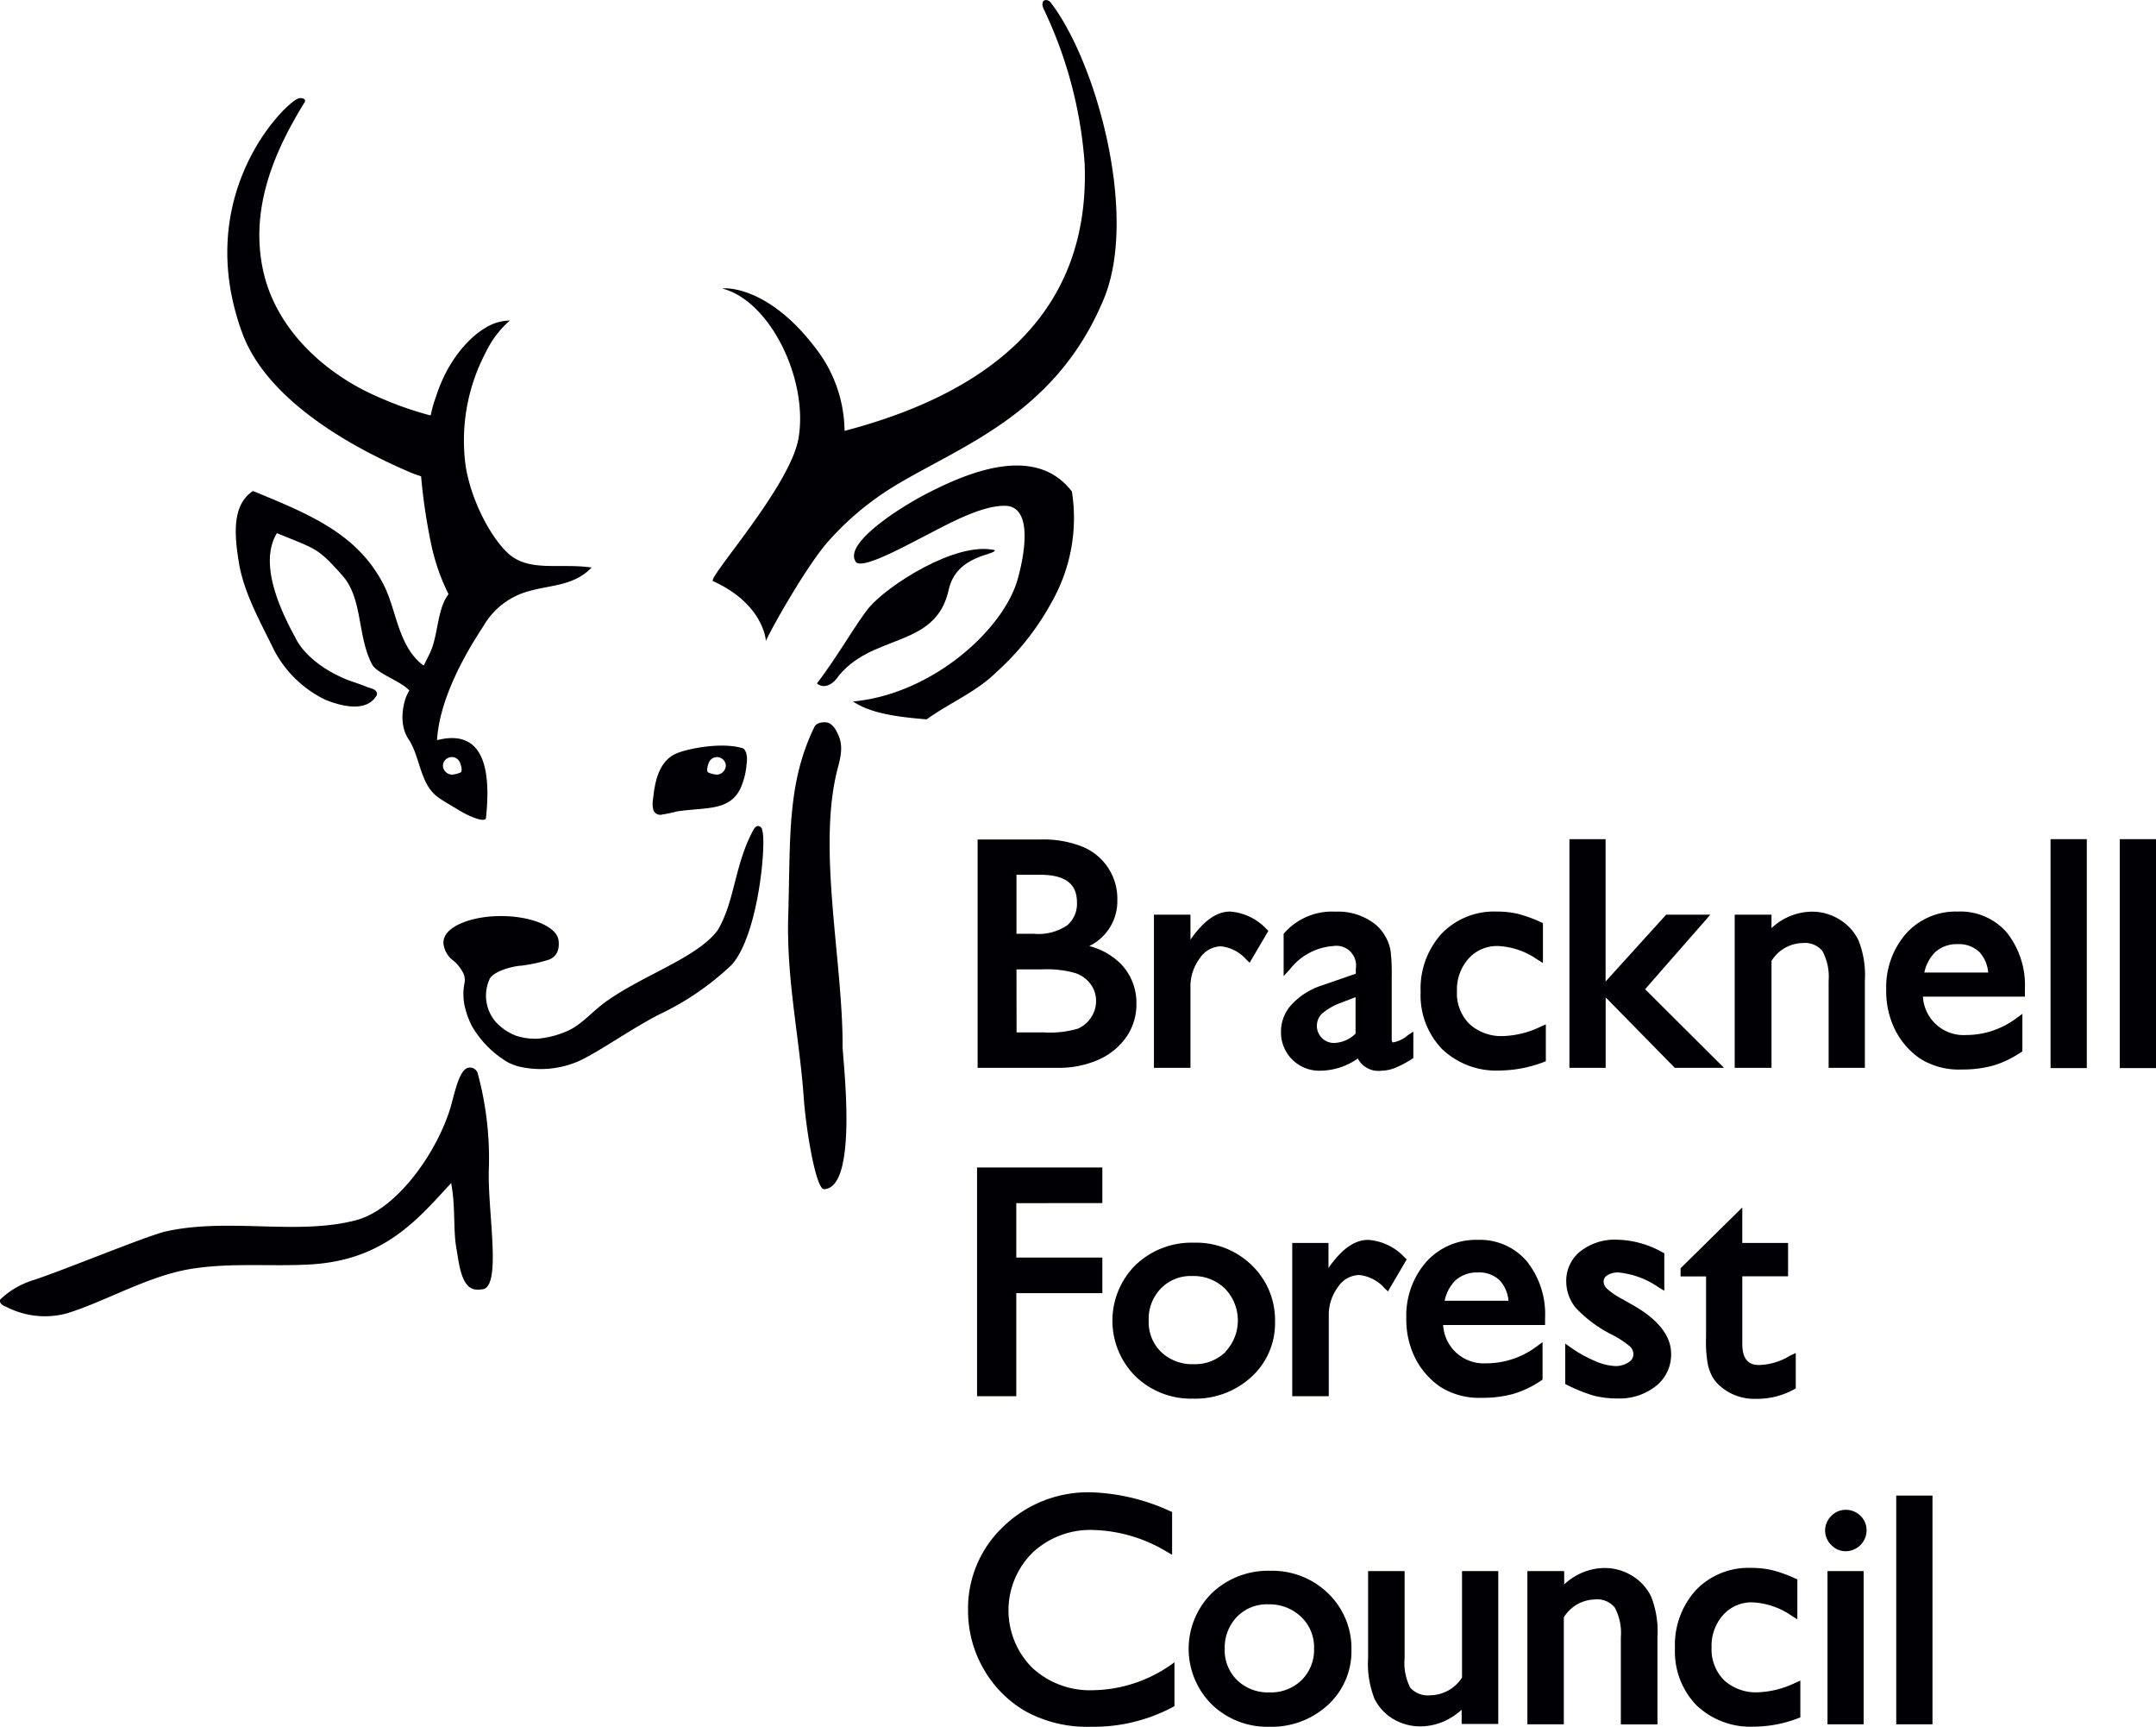 <svg id="Layer_1" data-name="Layer 1" xmlns="http://www.w3.org/2000/svg" viewBox="0 0 230.24 184.35"><defs><style>.cls-1,.cls-2{fill:#000004;}.cls-1{fill-rule:evenodd;}</style></defs><title>Artboard 2</title><path class="cls-1" d="M81.4,88.65C81.86,90,81,99.81,78.14,103a29.42,29.42,0,0,1-7.63,5.25c-3.1,1.55-7.13,4.47-9.1,5.2a10.19,10.19,0,0,1-6.13.38,6.88,6.88,0,0,1-1-.39,10.86,10.86,0,0,1-3.86-3.85,8.79,8.79,0,0,1-.7-1.8,6,6,0,0,1-.14-2.71,1.81,1.81,0,0,0-.08-1.14,4.48,4.48,0,0,0-1.08-1.38,2.61,2.61,0,0,1-1.07-1.9,1.87,1.87,0,0,1,.14-.65c.56-1.26,3.05-2.21,6-2.21,3.19,0,5.82,1.08,6.13,2.46,0,0,.41,1.71-1.05,2.21a16.72,16.72,0,0,1-2.93.63c-.49,0-2.78.44-3.34,1.39a4.29,4.29,0,0,0,.64,4.61,5.67,5.67,0,0,0,2.24,1.5,6.7,6.7,0,0,0,2.26.29,10.11,10.11,0,0,0,3.22-.85c1.52-.7,2.51-2,4.06-3.11,4-2.87,9.72-4.66,11.93-7.63,1.87-3.18,1.77-7,3.84-10.76,0,0,.22-.4.5-.35A.47.47,0,0,1,81.4,88.65Z"/><path class="cls-1" d="M106.23,58.73c.13.55-4.1.49-4.92,4.24-1.4,6.41-8.39,4.55-12,9.52-.85,1-1.66.84-2.07.47,2-2.55,4.31-6.6,5.57-8.1C94.74,62.55,102.06,57.77,106.23,58.73Z"/><path class="cls-1" d="M87.1,37.17A14.62,14.62,0,0,1,90.19,46c14.42-3.78,26.28-11.79,25.64-28.52A45.74,45.74,0,0,0,111.43.91c-.24-.54,0-.8,0-.8.34-.28.72.09.72.09,4.93,6.34,9.45,22.78,5.72,31.73-5.26,12.64-15.76,15.8-22.93,20.32a31,31,0,0,0-6.44,5.49c-2,2.19-5.69,8.51-6.71,10.68,0,0-.19-3.9-5.65-6.38-.64-.29,8.24-10.11,9.13-15.23,1.08-6.24-3-14.68-8.12-16C77.15,30.75,81.9,30.31,87.1,37.17Z"/><path class="cls-1" d="M114.47,52.48a18.15,18.15,0,0,1-2.11,11.71,28.05,28.05,0,0,1-6,7.61c-2.13,2.1-4.95,3.23-7.4,5-3-.25-5.92-.6-7.87-1.91C99.43,74.13,107,67.39,108.63,62c.73-2.5,1.78-7.88-1.24-8-2.42-.06-5.68,1.69-8.2,3-2.89,1.49-7.45,4-7.85,2.89C90.24,58,95.77,54.35,99,52.68,103.37,50.43,110.59,47.38,114.47,52.48Z"/><path class="cls-1" d="M89.29,78c.62,1.09.72,2,.21,3.87-2.3,8.49.52,20.7.48,29.83,0,1.28,1.76,15.16-2,15.26-.86-.1-1.9-6.29-2.15-9.78C85.38,110.82,84,104.66,84.17,98c.26-8.51-.16-14.24,2.77-20.33.24-.6,1.1-.56,1.1-.56a1.19,1.19,0,0,1,.57.13A1.91,1.91,0,0,1,89.29,78Z"/><path class="cls-1" d="M50.94,137.68c-1.72,0-1.93-2.94-2.2-4.4-.33-1.81-.12-4.06-.46-6.37l-.1-.6-.44.47c-3.41,3.73-7,7.72-14.41,8.2-4.12.27-8.54-.21-12.88.48-4.61.73-9.26,3.53-13.36,4.77a9,9,0,0,1-6.42-.71c-.94-.35-.62-.81-.62-.81a8.84,8.84,0,0,1,3.38-2c3.14-1,12.29-4.8,14.31-5.25,6.72-1.48,14,.46,20.28-1.19,4.56-1.2,9-7.74,10.26-12.64.55-2.15,1-3.56,1.81-3.65a.88.88,0,0,1,.9.52,34.66,34.66,0,0,1,1.22,10.12c-.2,4.39,1.36,12.34-.54,13A3.19,3.19,0,0,1,50.94,137.68Z"/><path class="cls-1" d="M79.39,79.91c-2.21-.73-5.92,0-7.16.53-2,.87-2.32,3.33-2.49,4.87a2.68,2.68,0,0,0,.06,1.25.81.81,0,0,0,1,.38c.19,0,1.21-.24,1.56-.32,3-.45,5.53,0,6.71-2.44a7.67,7.67,0,0,0,.65-2.52C79.94,80.28,79.39,79.91,79.39,79.91ZM76.58,82.7a2.57,2.57,0,0,1-1-.26c-.18-.31.11-1,.11-1a.94.94,0,0,1,1.82.32A1,1,0,0,1,76.58,82.7Z"/><path class="cls-1" d="M54.35,59.15c-1.8-1.57-4-5.53-4.62-9.38A20.17,20.17,0,0,1,51.9,37.57a10.44,10.44,0,0,1,2.55-3.35,5.08,5.08,0,0,0-2.69.83s-3.43,1.85-5.17,7.21A13.89,13.89,0,0,0,46,44.32l-.15,0a37.5,37.5,0,0,1-7-2.66c-5-2.58-9.49-7-10.75-12.77-1.48-6.79,1.35-13,4.45-18a.26.26,0,0,0-.11-.34.77.77,0,0,0-.67,0c-1.74.83-11.2,10.56-5.9,25,2.86,7.79,13.17,12.87,18.23,15,0,0,.49.18.87.3a61,61,0,0,0,1.1,7.36,22.37,22.37,0,0,0,1.83,5.23c-1.23,1.55-1.1,4.46-2,6.31,0,0-.34.7-.6,1.2l-.07.11,0,0-.33-.27c-2.4-2.1-2.57-5.63-3.88-8.26-2.79-5.57-8.06-7.66-14-10.11C24.8,53.86,25,57,25.51,60.05c.52,3.27,2.37,6.48,3.75,9.34a12.12,12.12,0,0,0,5.47,5.31c2.21.9,4.52,1.19,5.48-.44a.41.41,0,0,0-.09-.5c-.11-.2-.79-.37-.79-.37-.79-.31-1.49-.55-2.16-.78-4.49-1.8-5.6-4.48-5.6-4.48-2-3.64-3.83-8.18-2-11.21,4.23,1.74,4.31,1.51,7,4.53,2.19,2.47,1.56,6.43,3.17,9.49.49.94,2.88,1.7,3.89,2.69l.08.08c-.07.09-.32.64-.32.64s-1.12,2.7.34,4.72c1.2,2,1.15,4.76,3.15,6.12.49.34,1,.63,2.23,1.37,1.08.64,2.55,1.24,2.78.83.48-4.46.17-9.74-5.22-8.37.33-5.63,4.73-11.74,5.05-12.34a8,8,0,0,1,4.88-3.6c2.35-.65,4.71-.55,6.58-2.49C59.85,60.1,56.56,61.09,54.35,59.15Zm-6.1,21.67a.94.94,0,0,1,.88.62s.29.69.11,1a2.58,2.58,0,0,1-1,.26,1,1,0,0,1-.94-.94A.94.94,0,0,1,48.26,80.83Z"/><path class="cls-2" d="M117.72,128.44v-3.8H104.34v24.42h4.19v-11h9.19v-3.8h-9.19v-5.81Z"/><path class="cls-2" d="M133.67,135.07a8.51,8.51,0,0,0-6.17-2.4,8.67,8.67,0,0,0-6.23,2.38,8.39,8.39,0,0,0,0,11.9,8.52,8.52,0,0,0,6.12,2.37,8.86,8.86,0,0,0,6.26-2.33,7.73,7.73,0,0,0,2.51-5.88A8.12,8.12,0,0,0,133.67,135.07Zm-2.79,9.26a4.68,4.68,0,0,1-3.42,1.31,4.77,4.77,0,0,1-3.46-1.3,4.43,4.43,0,0,1-1.33-3.36,4.65,4.65,0,0,1,1.3-3.42,4.42,4.42,0,0,1,3.34-1.33,4.79,4.79,0,0,1,3.5,1.34,4.88,4.88,0,0,1,.05,6.75Z"/><path class="cls-2" d="M150,134.24a5.89,5.89,0,0,0-3.9-1.87c-1.45,0-2.84,1-4.23,3V132.7H138v16.36h3.9v-8.55a5,5,0,0,1,1-3.13,2.77,2.77,0,0,1,2.26-1.26,4.21,4.21,0,0,1,2.7,1.41l.36.34,2-3.41Z"/><path class="cls-2" d="M165,140.73a9.07,9.07,0,0,0-1.94-6.06,6.57,6.57,0,0,0-5.24-2.3,7.13,7.13,0,0,0-5.52,2.36,8.71,8.71,0,0,0-2.12,6,9.2,9.2,0,0,0,1,4.36,8.17,8.17,0,0,0,2.68,3,7.74,7.74,0,0,0,4.38,1.14,12.23,12.23,0,0,0,3.38-.42,10.65,10.65,0,0,0,2.93-1.4l.18-.12v-4l-.63.46a9,9,0,0,1-5.38,1.8,4.35,4.35,0,0,1-4.61-4.09H165Zm-7.18-4.88a3.12,3.12,0,0,1,2.36.87,3.66,3.66,0,0,1,.91,2.15h-6.82a4.36,4.36,0,0,1,1.12-2.14A3.39,3.39,0,0,1,157.78,135.85Z"/><path class="cls-2" d="M174.37,139.33l-1.09-.62a8,8,0,0,1-1.66-1.12,1.07,1.07,0,0,1-.37-.75.77.77,0,0,1,.38-.68,2.1,2.1,0,0,1,1.22-.31,9.1,9.1,0,0,1,4.28,1.59l.6.36v-4l-.21-.11a10.32,10.32,0,0,0-4.87-1.34,5.93,5.93,0,0,0-3.85,1.22,4,4,0,0,0-1.54,3.23,4.49,4.49,0,0,0,1,2.81,13.79,13.79,0,0,0,4,2.94,10.48,10.48,0,0,1,1.84,1.23,1.15,1.15,0,0,1,.33.85,1,1,0,0,1-.52.81,2.45,2.45,0,0,1-1.43.4,5.9,5.9,0,0,1-2.13-.53,13.77,13.77,0,0,1-2.58-1.43l-.62-.44v4.32l.22.11a17.33,17.33,0,0,0,2.79,1.12,9.89,9.89,0,0,0,2.57.31,6.25,6.25,0,0,0,4.09-1.31,4.28,4.28,0,0,0,1.64-3.45C178.46,142.63,177.09,140.87,174.37,139.33Z"/><path class="cls-2" d="M191.16,144.73a6.62,6.62,0,0,1-3.29,1c-.78,0-1.81-.23-1.81-2.27v-7.2h4.89V132.7h-4.89v-3.79l-6.59,6.49v.87h2.72v6.5a13.55,13.55,0,0,0,.21,3,4.82,4.82,0,0,0,.53,1.32,4.05,4.05,0,0,0,.81.93,5.52,5.52,0,0,0,3.77,1.32,8.16,8.16,0,0,0,4.06-1l.2-.11v-3.78Z"/><path class="cls-2" d="M116.32,101a5.31,5.31,0,0,0,3-4.85,6,6,0,0,0-3.59-5.7,11.24,11.24,0,0,0-4.74-.82h-6.59V114h8.4a10.51,10.51,0,0,0,4.68-.94,7.16,7.16,0,0,0,2.88-2.46,6.19,6.19,0,0,0,1-3.45,6,6,0,0,0-1.63-4.21A7.39,7.39,0,0,0,116.32,101ZM114,98.76a5.43,5.43,0,0,1-3.59.93h-1.86v-6.3h2.52c3.53,0,3.94,1.71,3.94,3A3,3,0,0,1,114,98.76Zm-5.45,4.73h2.77a10.94,10.94,0,0,1,3.55.41,3.35,3.35,0,0,1,1.62,1.2,3,3,0,0,1,.56,1.76,3.13,3.13,0,0,1-.53,1.76,3.21,3.21,0,0,1-1.41,1.2,10.6,10.6,0,0,1-3.61.4h-2.94Z"/><path class="cls-2" d="M131.36,97.32c-1.45,0-2.84,1-4.23,3V97.65h-3.9V114h3.9v-8.56a5,5,0,0,1,1-3.14,2.78,2.78,0,0,1,2.26-1.27,4.21,4.21,0,0,1,2.7,1.41l.36.34,2-3.4-.23-.22A5.89,5.89,0,0,0,131.36,97.32Z"/><path class="cls-2" d="M148.76,111.29s-.14,0-.14-.4v-6.64a19.92,19.92,0,0,0-.12-2.74,4.45,4.45,0,0,0-.56-1.54,4.58,4.58,0,0,0-1-1.23,6.38,6.38,0,0,0-4.3-1.41,6.8,6.8,0,0,0-5.46,2.25l-.1.11v4.52l.69-.75a6.42,6.42,0,0,1,4.61-2.46,2.1,2.1,0,0,1,2.41,2.4v.55l-3.67,1.27a7.54,7.54,0,0,0-3.16,2,4.21,4.21,0,0,0-1.16,2.9,4.05,4.05,0,0,0,1.2,3,4.09,4.09,0,0,0,3,1.19,7.07,7.07,0,0,0,4-1.3,2.49,2.49,0,0,0,2.52,1.3A4.07,4.07,0,0,0,149,114a10.25,10.25,0,0,0,1.74-.92l.19-.12v-2.83l-.62.42A3.3,3.3,0,0,1,148.76,111.29Zm-4-4.83v3.89a3.43,3.43,0,0,1-2.32,1,1.83,1.83,0,0,1-1.28-3.12,6.55,6.55,0,0,1,2.09-1.19Z"/><path class="cls-2" d="M160.57,110.61a5.06,5.06,0,0,1-3.65-1.29,4.62,4.62,0,0,1-1.33-3.51,4.94,4.94,0,0,1,1.24-3.47A4.06,4.06,0,0,1,160,101a7.94,7.94,0,0,1,4.16,1.43l.61.38V98.55l-.24-.11a15,15,0,0,0-2.44-.88,9.88,9.88,0,0,0-2.26-.24,7.77,7.77,0,0,0-5.89,2.37,8.71,8.71,0,0,0-2.23,6.2A8.27,8.27,0,0,0,154,112a8.36,8.36,0,0,0,6.13,2.29,13.52,13.52,0,0,0,4.69-.89l.26-.1v-3.94l-.56.25A9.92,9.92,0,0,1,160.57,110.61Z"/><path class="cls-2" d="M182.65,97.65h-4.72l-6.47,7.14V89.59H167.6V114h3.87v-7.52l7.38,7.52h5.25l-8.42-8.39Z"/><path class="cls-2" d="M198.46,100.37a5.3,5.3,0,0,0-2.06-2.23,5.57,5.57,0,0,0-2.92-.81,6.37,6.37,0,0,0-4.3,1.76V97.65h-3.93V114h3.93V102.59a4,4,0,0,1,3.32-1.91,2.4,2.4,0,0,1,2.12.86,5.79,5.79,0,0,1,.66,3.19V114h3.87V104.7A10.09,10.09,0,0,0,198.46,100.37Z"/><path class="cls-2" d="M209.06,97.32a7.13,7.13,0,0,0-5.52,2.36,8.72,8.72,0,0,0-2.11,6,9.21,9.21,0,0,0,1,4.37,8.19,8.19,0,0,0,2.67,3,7.75,7.75,0,0,0,4.38,1.13,12.28,12.28,0,0,0,3.38-.42,10.73,10.73,0,0,0,2.93-1.4l.18-.12v-4l-.63.46a9,9,0,0,1-5.38,1.8,4.35,4.35,0,0,1-4.61-4.1h10.89v-.79a9.06,9.06,0,0,0-1.94-6.06A6.55,6.55,0,0,0,209.06,97.32Zm0,3.48a3.15,3.15,0,0,1,2.36.88,3.73,3.73,0,0,1,.9,2.15H205.5a4.34,4.34,0,0,1,1.12-2.14A3.4,3.4,0,0,1,209.06,100.8Z"/><rect class="cls-2" x="218.98" y="89.59" width="3.87" height="24.44"/><rect class="cls-2" x="226.37" y="89.59" width="3.87" height="24.44"/><path class="cls-2" d="M124.87,177.86a14.9,14.9,0,0,1-8.16,2.59,9.07,9.07,0,0,1-6.48-2.4,8.67,8.67,0,0,1,0-12.25,9,9,0,0,1,6.46-2.46,16,16,0,0,1,7.89,2.31l.59.34v-4.57l-.24-.1a21.76,21.76,0,0,0-8.41-2,13,13,0,0,0-9.34,3.63,12,12,0,0,0-3.8,9,12.37,12.37,0,0,0,1.66,6.23,12.18,12.18,0,0,0,4.5,4.53,13.67,13.67,0,0,0,6.91,1.64,18,18,0,0,0,8.77-2.09l.2-.11v-4.68Z"/><path class="cls-2" d="M141.82,170.1a8.54,8.54,0,0,0-6.17-2.4,8.67,8.67,0,0,0-6.23,2.38,8.37,8.37,0,0,0,0,11.9,8.52,8.52,0,0,0,6.12,2.37,8.85,8.85,0,0,0,6.27-2.33,7.74,7.74,0,0,0,2.51-5.88A8.13,8.13,0,0,0,141.82,170.1ZM139,179.37a4.65,4.65,0,0,1-3.43,1.31,4.7,4.7,0,0,1-3.45-1.3,4.43,4.43,0,0,1-1.33-3.35,4.71,4.71,0,0,1,1.31-3.42,4.43,4.43,0,0,1,3.34-1.33,4.86,4.86,0,0,1,3.51,1.34,4.46,4.46,0,0,1,1.38,3.38A4.53,4.53,0,0,1,139,179.37Z"/><path class="cls-2" d="M156.13,167.73V179.1a4.11,4.11,0,0,1-3.37,1.89,2.54,2.54,0,0,1-2.16-.81A5.81,5.81,0,0,1,150,177v-9.27H146.1V177a10.23,10.23,0,0,0,.68,4.36,5.2,5.2,0,0,0,2,2.16,5.67,5.67,0,0,0,2.93.79,6.37,6.37,0,0,0,2.69-.63,7.44,7.44,0,0,0,1.69-1.14v1.51H160V167.73Z"/><path class="cls-2" d="M176.32,170.44a5.28,5.28,0,0,0-2.06-2.23,5.58,5.58,0,0,0-2.92-.81,6.37,6.37,0,0,0-4.3,1.76v-1.43h-3.93v16.36H167V172.67a4,4,0,0,1,3.32-1.91,2.41,2.41,0,0,1,2.12.86,5.77,5.77,0,0,1,.65,3.19v9.29H177v-9.31A10.11,10.11,0,0,0,176.32,170.44Z"/><path class="cls-2" d="M191.7,179.67a10,10,0,0,1-3.94,1,5.06,5.06,0,0,1-3.65-1.29,4.68,4.68,0,0,1-1.33-3.51,4.93,4.93,0,0,1,1.24-3.46,4.06,4.06,0,0,1,3.15-1.34,8,8,0,0,1,4.16,1.43l.61.38v-4.26l-.24-.11a14.62,14.62,0,0,0-2.45-.88,9.85,9.85,0,0,0-2.26-.24,7.76,7.76,0,0,0-5.89,2.38,8.7,8.7,0,0,0-2.23,6.2,8.24,8.24,0,0,0,2.3,6.09,8.36,8.36,0,0,0,6.13,2.28,13.41,13.41,0,0,0,4.7-.89l.26-.1v-3.93Z"/><path class="cls-2" d="M197.09,165.61a2.24,2.24,0,0,0,2.24-2.22,2.11,2.11,0,0,0-.66-1.57,2.2,2.2,0,0,0-1.58-.63,2.11,2.11,0,0,0-1.53.66,2.15,2.15,0,0,0,0,3.09A2.1,2.1,0,0,0,197.09,165.61Z"/><rect class="cls-2" x="195.16" y="167.73" width="3.86" height="16.36"/><rect class="cls-2" x="202.5" y="159.67" width="3.87" height="24.42"/></svg>